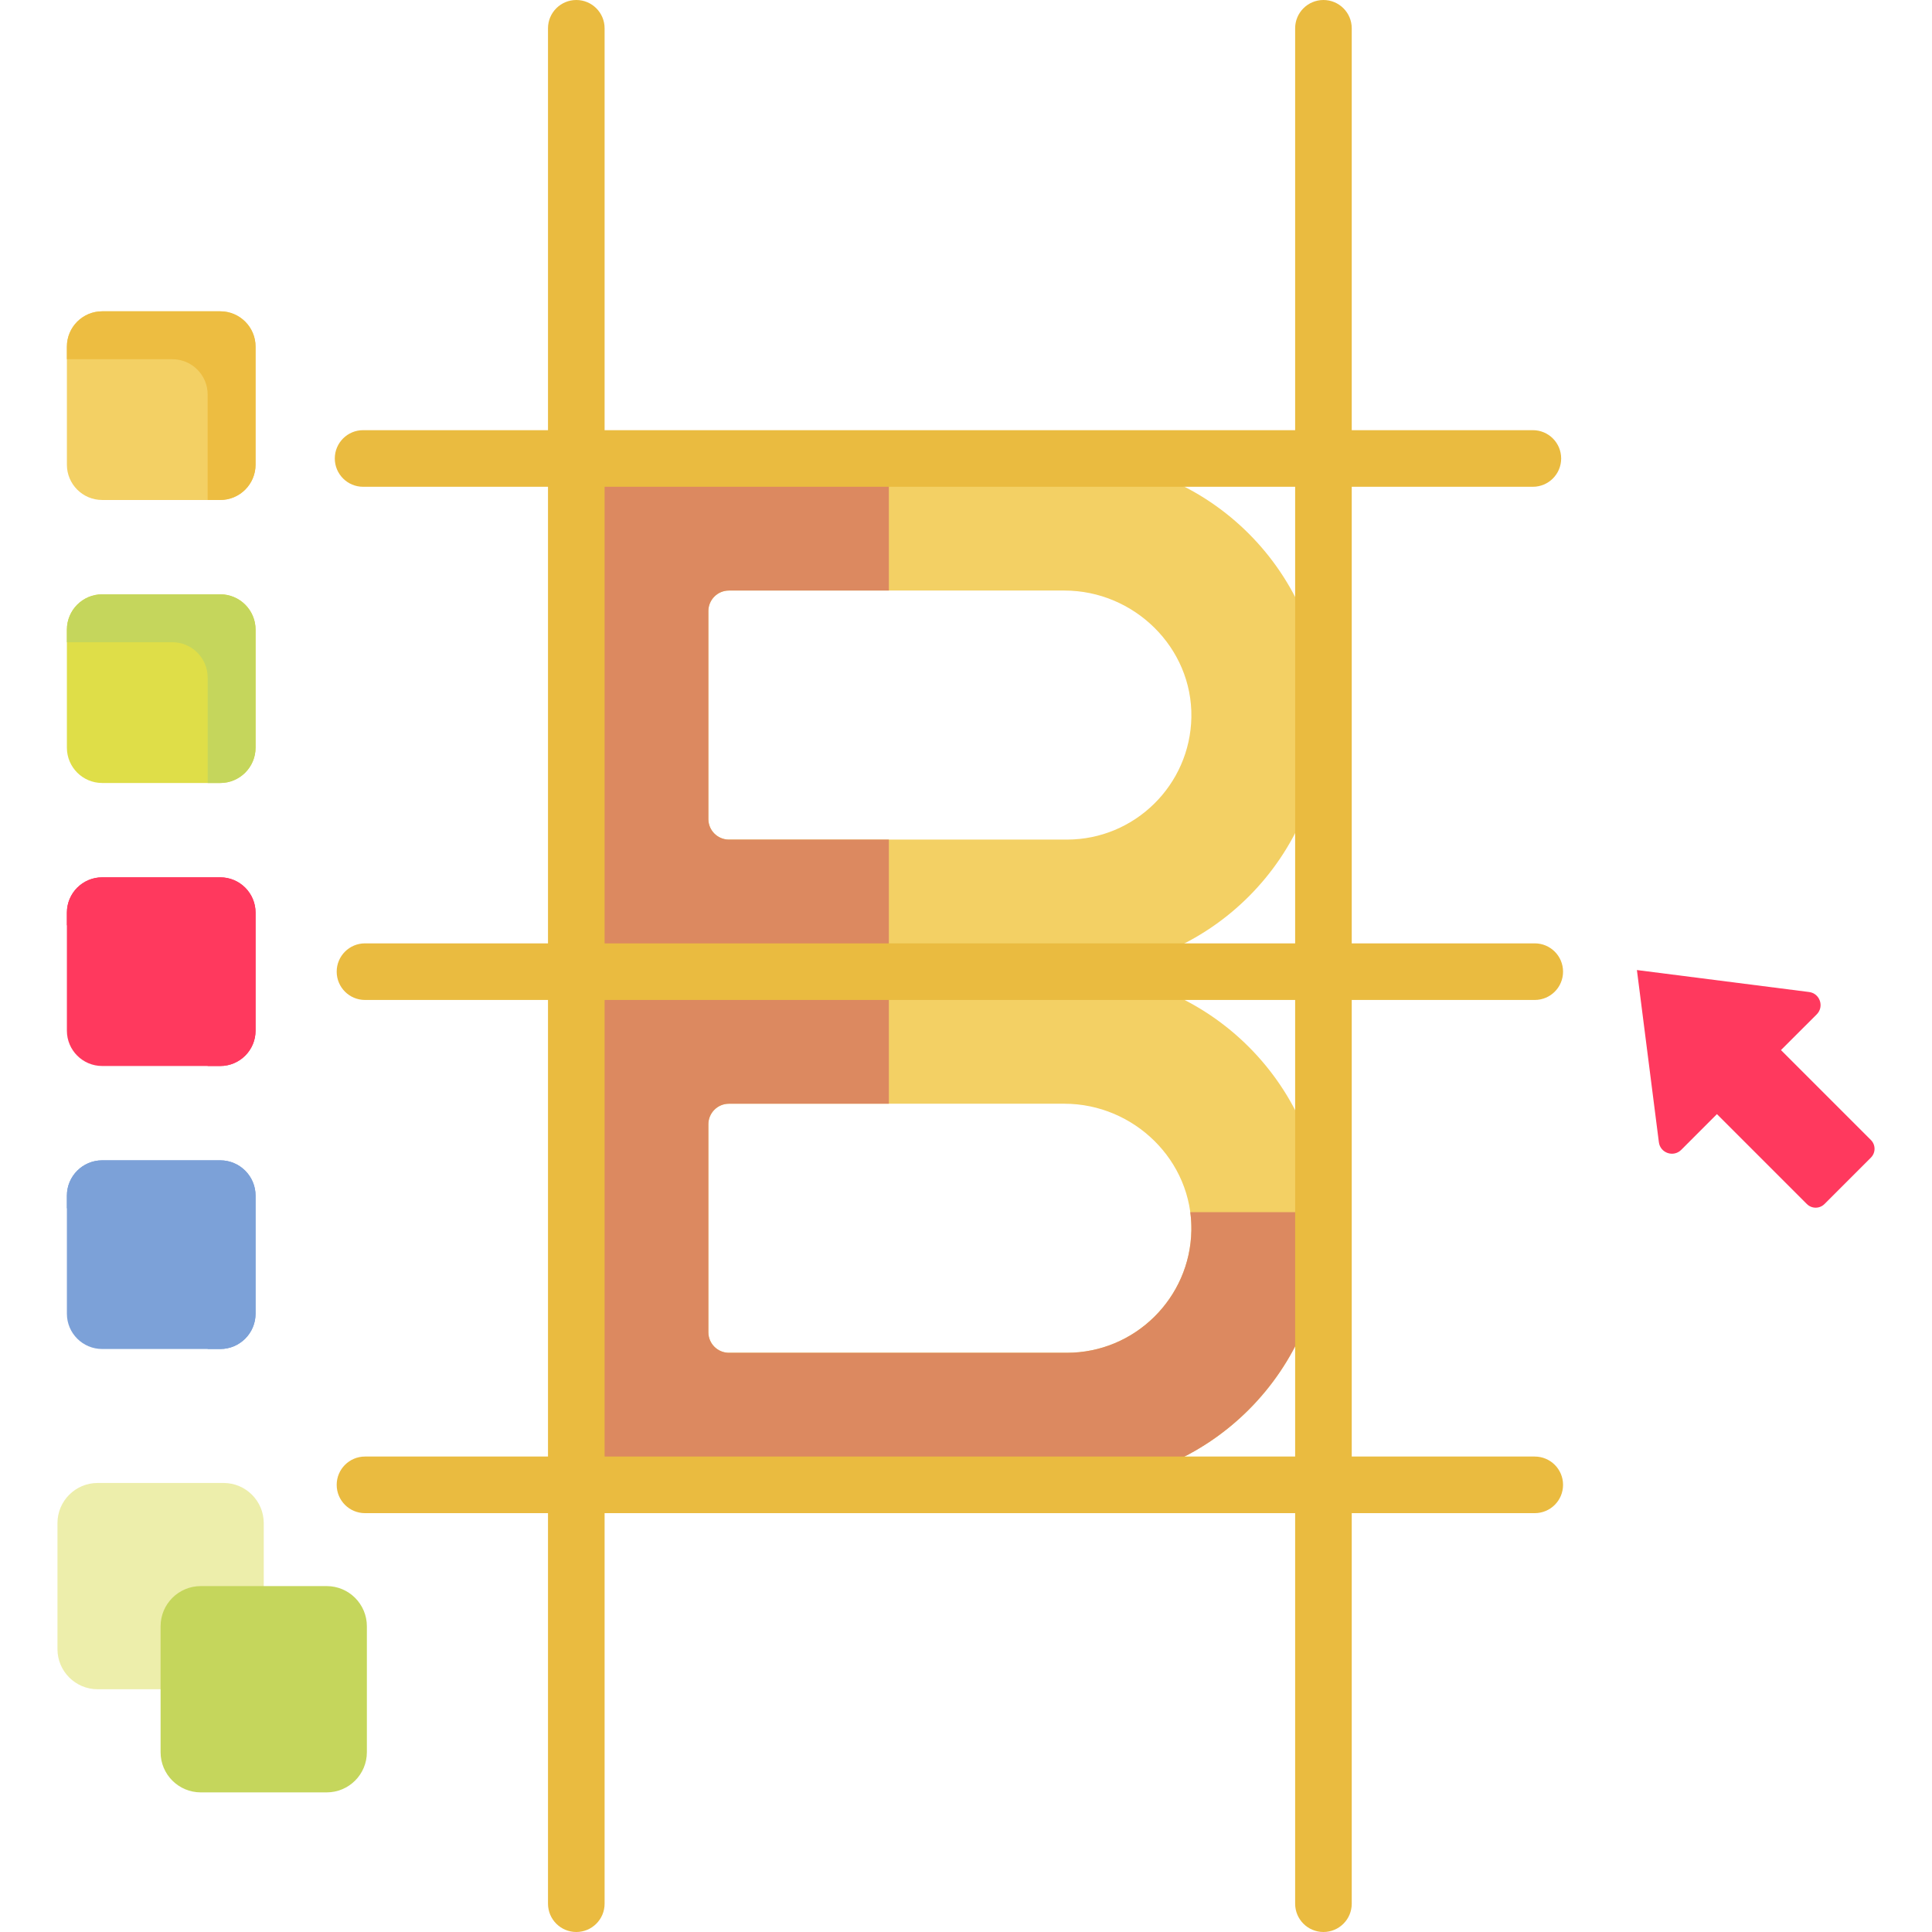 <?xml version="1.0" encoding="iso-8859-1"?>
<!-- Generator: Adobe Illustrator 19.0.0, SVG Export Plug-In . SVG Version: 6.00 Build 0)  -->
<svg version="1.1" id="Capa_1" xmlns="http://www.w3.org/2000/svg" xmlns:xlink="http://www.w3.org/1999/xlink" x="0px" y="0px"
	 viewBox="0 0 512 512" style="enable-background:new 0 0 512 512;" xml:space="preserve">
<path style="fill:#F3D064;" d="M282.844,257.5c37.56,0,68-30.44,68-68s-30.44-68-68-68h-119.33c-5.89,0-10.67,4.78-10.67,10.67
	V257.5v125.33c0,5.89,4.78,10.67,10.67,10.67h119.33c37.56,0,68-30.44,68-68c0-18.78-7.61-35.78-19.92-48.08
	C318.624,265.11,301.624,257.5,282.844,257.5z M187.726,161.94c0-3,2.44-5.44,5.44-5.44h88.9c18.47,0,33.97,15.11,33.66,33.57
	c-0.31,17.93-14.99,32.43-33,32.43h-89.56c-3,0-5.44-2.44-5.44-5.44L187.726,161.94L187.726,161.94z M282.726,358.5h-89.56
	c-3,0-5.44-2.44-5.44-5.44v-55.12c0-3,2.44-5.44,5.44-5.44h88.9c18.47,0,33.97,15.11,33.66,33.57
	C315.416,344,300.736,358.5,282.726,358.5z"/>
<path style="fill:#DC8960;" d="M315.438,321.24c0.213,1.579,0.316,3.19,0.288,4.83c-0.31,17.93-14.99,32.43-33,32.43h-89.56
	c-3,0-5.44-2.44-5.44-5.44v-55.12c0-3,2.44-5.44,5.44-5.44h42.39v-70h-42.39c-3,0-5.44-2.44-5.44-5.44v-55.12
	c0-3,2.44-5.44,5.44-5.44h42.39v-35h-72.042c-5.89,0-10.67,4.78-10.67,10.67V257.5v125.33c0,5.89,4.78,10.67,10.67,10.67h119.33
	c37.56,0,68-30.44,68-68c0-1.432-0.059-2.85-0.146-4.26L315.438,321.24L315.438,321.24z"/>
<g>
	<path style="fill:#EABB40;" d="M152.726,512c-4.142,0-7.5-3.357-7.5-7.5V7.5c0-4.143,3.358-7.5,7.5-7.5s7.5,3.357,7.5,7.5v497
		C160.226,508.643,156.868,512,152.726,512z"/>
	<path style="fill:#EABB40;" d="M350.726,512c-4.142,0-7.5-3.357-7.5-7.5V7.5c0-4.143,3.358-7.5,7.5-7.5s7.5,3.357,7.5,7.5v497
		C358.226,508.643,354.868,512,350.726,512z"/>
	<path style="fill:#EABB40;" d="M406.226,129h-310c-4.142,0-7.5-3.357-7.5-7.5s3.358-7.5,7.5-7.5h310c4.142,0,7.5,3.357,7.5,7.5
		S410.368,129,406.226,129z"/>
	<path style="fill:#EABB40;" d="M406.726,265h-310c-4.142,0-7.5-3.357-7.5-7.5s3.358-7.5,7.5-7.5h310c4.142,0,7.5,3.357,7.5,7.5
		S410.868,265,406.726,265z"/>
	<path style="fill:#EABB40;" d="M406.726,401h-310c-4.142,0-7.5-3.357-7.5-7.5s3.358-7.5,7.5-7.5h310c4.142,0,7.5,3.357,7.5,7.5
		S410.868,401,406.726,401z"/>
</g>
<path style="fill:#FF395E;" d="M495.806,302.11c1.29,1.29,1.29,3.38,0,4.67l-12.3,12.3c-1.29,1.29-3.38,1.29-4.67,0l-23.83-23.83
	l-9.46,9.47c-2.05,2.05-5.57,0.85-5.93-2.03l-5.82-45.62l45.62,5.82c2.88,0.36,4.08,3.88,2.03,5.93l-9.47,9.46L495.806,302.11z"/>
<path style="fill:#7CA1D8;" d="M58.366,357.5h-31.28c-5.17,0-9.36-4.19-9.36-9.36v-31.28c0-5.17,4.19-9.36,9.36-9.36h31.28
	c5.17,0,9.36,4.19,9.36,9.36v31.28C67.726,353.31,63.536,357.5,58.366,357.5z"/>
<path style="fill:#FF395E;" d="M58.366,282.5h-31.28c-5.17,0-9.36-4.19-9.36-9.36v-31.28c0-5.17,4.19-9.36,9.36-9.36h31.28
	c5.17,0,9.36,4.19,9.36,9.36v31.28C67.726,278.31,63.536,282.5,58.366,282.5z"/>
<path style="fill:#DFDE48;" d="M58.366,207.5h-31.28c-5.17,0-9.36-4.19-9.36-9.36v-31.28c0-5.17,4.19-9.36,9.36-9.36h31.28
	c5.17,0,9.36,4.19,9.36,9.36v31.28C67.726,203.31,63.536,207.5,58.366,207.5z"/>
<path style="fill:#F3D064;" d="M58.366,132.5h-31.28c-5.17,0-9.36-4.19-9.36-9.36V91.86c0-5.17,4.19-9.36,9.36-9.36h31.28
	c5.17,0,9.36,4.19,9.36,9.36v31.28C67.726,128.31,63.536,132.5,58.366,132.5z"/>
<path style="fill:#7CA1D8;" d="M58.366,307.5h-31.28c-5.17,0-9.36,4.19-9.36,9.36v3.336H45.67c5.17,0,9.36,4.19,9.36,9.36V357.5
	h3.336c5.17,0,9.36-4.19,9.36-9.36v-31.28C67.726,311.69,63.536,307.5,58.366,307.5z"/>
<path style="fill:#FF395E;" d="M58.366,232.5h-31.28c-5.17,0-9.36,4.19-9.36,9.36v3.336H45.67c5.17,0,9.36,4.19,9.36,9.36V282.5
	h3.336c5.17,0,9.36-4.19,9.36-9.36v-31.28C67.726,236.69,63.536,232.5,58.366,232.5z"/>
<path style="fill:#C5D65C;" d="M58.366,157.5h-31.28c-5.17,0-9.36,4.19-9.36,9.36v3.336H45.67c5.17,0,9.36,4.19,9.36,9.36V207.5
	h3.336c5.17,0,9.36-4.19,9.36-9.36v-31.28C67.726,161.69,63.536,157.5,58.366,157.5z"/>
<path style="fill:#EDBD41;" d="M58.366,82.5h-31.28c-5.17,0-9.36,4.19-9.36,9.36v3.336H45.67c5.17,0,9.36,4.19,9.36,9.36V132.5
	h3.336c5.17,0,9.36-4.19,9.36-9.36V91.86C67.726,86.69,63.536,82.5,58.366,82.5z"/>
<path style="fill:#EDEEAB;" d="M59.246,447.67h-33.37c-5.88,0-10.65-4.77-10.65-10.65v-33.37c0-5.88,4.77-10.65,10.65-10.65h33.37
	c5.88,0,10.65,4.77,10.65,10.65v33.37C69.896,442.9,65.126,447.67,59.246,447.67z"/>
<path style="fill:#C5D65C;" d="M86.576,475h-33.37c-5.88,0-10.65-4.77-10.65-10.65v-33.37c0-5.88,4.77-10.65,10.65-10.65h33.37
	c5.88,0,10.65,4.77,10.65,10.65v33.37C97.226,470.23,92.456,475,86.576,475z"/>
<g>
</g>
<g>
</g>
<g>
</g>
<g>
</g>
<g>
</g>
<g>
</g>
<g>
</g>
<g>
</g>
<g>
</g>
<g>
</g>
<g>
</g>
<g>
</g>
<g>
</g>
<g>
</g>
<g>
</g>
</svg>
